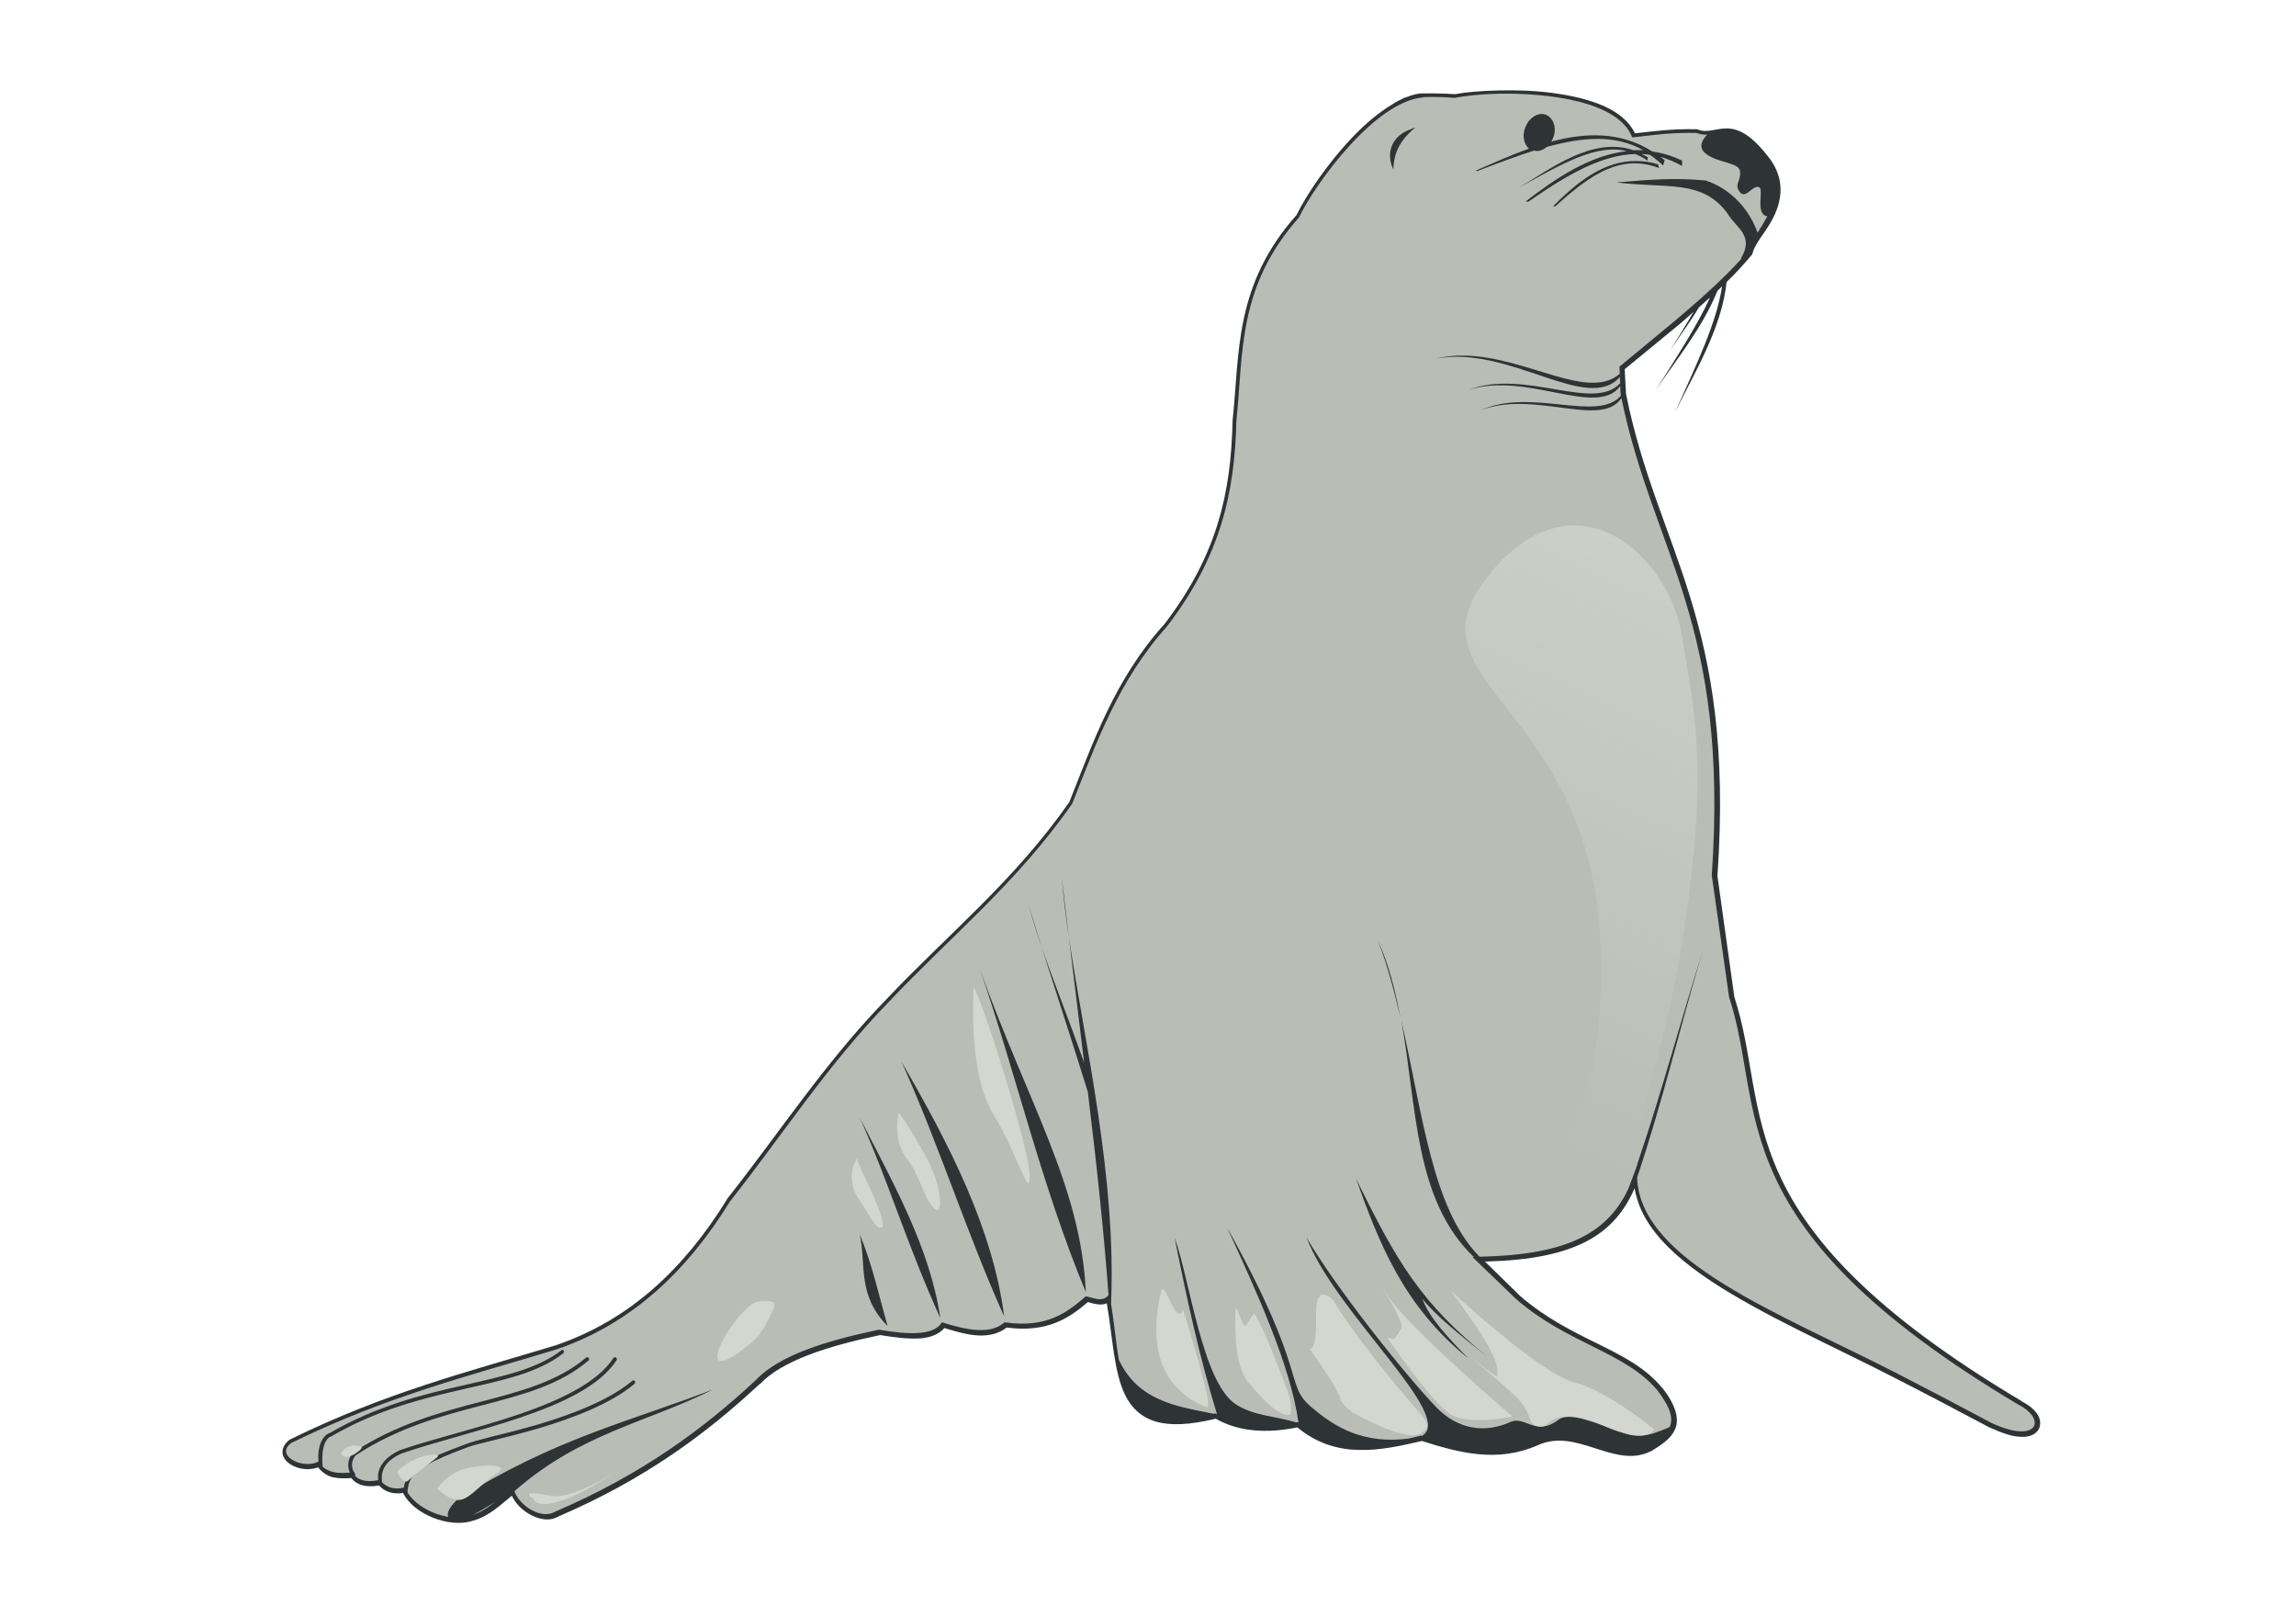 <?xml version="1.0" encoding="UTF-8" standalone="no"?>
<svg
   xmlns:dc="http://purl.org/dc/elements/1.1/"
   xmlns:cc="http://creativecommons.org/ns#"
   xmlns:rdf="http://www.w3.org/1999/02/22-rdf-syntax-ns#"
   xmlns:svg="http://www.w3.org/2000/svg"
   xmlns="http://www.w3.org/2000/svg"
   xmlns:sodipodi="http://sodipodi.sourceforge.net/DTD/sodipodi-0.dtd"
   xmlns:inkscape="http://www.inkscape.org/namespaces/inkscape"
   id="svg2562"
   viewBox="0 0 472.441 332.598"
   version="1.0"
   sodipodi:docname="seal.svg"
   width="125mm"
   height="88mm"
   inkscape:version="1.0.2-2 (e86c870879, 2021-01-15)">
  <sodipodi:namedview
     pagecolor="#ffffff"
     bordercolor="#666666"
     borderopacity="1"
     objecttolerance="10"
     gridtolerance="10"
     guidetolerance="10"
     inkscape:pageopacity="0"
     inkscape:pageshadow="2"
     inkscape:window-width="1920"
     inkscape:window-height="1017"
     id="namedview17"
     showgrid="false"
     units="mm"
     inkscape:zoom="0.54866135"
     inkscape:cx="-254.91241"
     inkscape:cy="150.71879"
     inkscape:window-x="-8"
     inkscape:window-y="-8"
     inkscape:window-maximized="1"
     inkscape:current-layer="svg2562" />
  <defs
     id="defs2564">
    <linearGradient
       id="linearGradient18779"
       x1="538.76"
       gradientUnits="userSpaceOnUse"
       y1="246.76"
       gradientTransform="matrix(0.286,0,0,0.286,55.073,298.22)"
       x2="448.12"
       y2="445.83">
      <stop
         id="stop11621"
         stop-color="#d3d7cf"
         offset="0" />
      <stop
         id="stop11623"
         stop-color="#d3d7cf"
         stop-opacity="0"
         offset="1" />
    </linearGradient>
    <filter
       id="filter12604">
      <feGaussianBlur
         id="feGaussianBlur12606"
         stdDeviation="1.212" />
    </filter>
  </defs>
  <g
     id="layer1"
     transform="matrix(3.236,0,0,3.236,-741.31,-752.913)">
    <g
       id="g18767"
       transform="matrix(0.839,0,0,0.839,174.4,-51.923)"
       fill-rule="evenodd">
      <path
         id="path18657"
         d="m 178.69,346.06 c -1.3,0.03 -2.44,0.13 -3.25,0.28 -0.2,-0.01 -0.38,-0.02 -0.56,-0.03 -0.46,-0.02 -0.92,-0.03 -1.35,-0.03 -0.22,-0.01 -0.14,0.02 -0.44,0 -0.27,-0.01 -0.58,0.04 -0.87,0.13 -0.12,0.03 -0.23,0.08 -0.34,0.12 -0.1,0.04 -0.19,0.06 -0.29,0.09 -0.1,0.05 -0.21,0.11 -0.31,0.16 -0.1,0.05 -0.21,0.1 -0.31,0.16 -0.12,0.07 -0.26,0.16 -0.35,0.22 -0.97,0.59 -1.94,1.41 -2.84,2.34 -1.98,2.05 -3.62,4.52 -4.34,6 -4.77,5.36 -4.3,10.53 -4.85,15.59 v 0.03 c -0.12,5.45 -1.16,10.15 -5.15,15.38 -0.01,0.01 -0.03,0.02 -0.03,0.03 -3.74,4.16 -5.36,8.87 -7.19,13.47 -4.16,5.97 -9.19,10.01 -13.88,14.97 -4.64,4.77 -8.08,10.09 -12.06,15.12 -0.01,0.02 -0.02,0.05 -0.03,0.07 -3.23,5.22 -7.35,9.12 -12.97,11.03 -6.76,2.05 -12.781,3.54 -20.092,7.12 -0.019,0.01 -0.046,0.02 -0.063,0.03 -0.385,0.29 -0.599,0.69 -0.531,1.07 0.067,0.37 0.338,0.65 0.656,0.84 0.565,0.33 1.342,0.44 2.031,0.19 0.311,0.38 0.694,0.65 1.125,0.75 0.455,0.1 0.941,0.09 1.406,0.06 0.112,0.16 0.271,0.31 0.532,0.44 0.361,0.17 0.884,0.24 1.562,0.12 0.367,0.44 1.012,0.7 1.813,0.57 0.421,0.82 1.252,1.45 2.187,1.84 1.027,0.43 2.184,0.58 3.154,0.25 1.23,-0.35 2.07,-1.22 2.91,-1.88 0.25,0.55 0.71,1.02 1.25,1.35 0.69,0.42 1.53,0.63 2.22,0.25 0,-0.01 0.02,0 0.03,0 0.01,-0.01 0.02,-0.03 0.03,-0.03 6.61,-2.84 11.27,-6.33 15.25,-10.04 0.01,0 0.03,0.01 0.03,0 1.65,-1.76 5.1,-2.87 9.1,-3.71 1.13,0.19 2.2,0.31 3.06,0.25 0.76,-0.06 1.4,-0.31 1.81,-0.78 0.89,0.27 1.76,0.52 2.56,0.56 0.81,0.04 1.56,-0.13 2.16,-0.6 3.07,0.41 4.75,-0.72 6.15,-1.93 0.25,0.06 0.53,0.16 0.85,0.18 0.19,0.02 0.39,-0.01 0.59,-0.09 0.45,2.61 0.52,5.15 1.38,6.94 0.46,0.96 1.21,1.7 2.34,2.03 1.11,0.32 2.56,0.26 4.53,-0.22 1.83,1.03 3.94,1.11 6.19,0.66 1.46,1.21 3.04,1.67 4.62,1.71 1.6,0.05 3.23,-0.31 4.82,-0.68 2.81,0.89 5.71,1.68 8.81,0.31 1.45,-0.65 2.84,-0.23 4.25,0.22 1.41,0.45 2.88,0.96 4.28,0.25 0.01,-0.01 0.02,0.01 0.03,0 0.68,-0.44 1.47,-0.88 1.81,-1.66 0.18,-0.39 0.19,-0.85 0.04,-1.37 -0.16,-0.52 -0.46,-1.09 -1,-1.78 -0.01,-0.01 -0.03,-0.03 -0.04,-0.03 -1.28,-1.54 -3.04,-2.41 -4.93,-3.35 -1.89,-0.93 -3.92,-1.94 -5.81,-3.59 l -2.66,-2.6 c 3.42,-0.09 6.07,-0.58 8.03,-1.72 1.52,-0.88 2.57,-2.14 3.31,-3.84 0.17,1 0.56,1.93 1.16,2.81 1.05,1.55 2.67,2.92 4.62,4.22 3.92,2.6 9.19,4.9 14,7.38 2.54,1.3 4.74,2.46 7.16,3.75 0.01,0 0.03,-0.01 0.03,0 0.91,0.42 1.63,0.65 2.22,0.68 0.59,0.04 1.06,-0.09 1.34,-0.43 0.28,-0.34 0.27,-0.83 0.03,-1.22 -0.23,-0.39 -0.64,-0.73 -1.21,-1.03 l -0.03,-0.03 c -11.4,-6.79 -16.12,-12.29 -18.35,-17.16 -2.22,-4.85 -1.99,-9.13 -3.41,-13.47 l -1.28,-9.16 v -0.03 c 0.67,-9.72 -0.46,-15.87 -2.06,-21.09 -1.6,-5.21 -3.67,-9.45 -4.87,-15.44 l -0.1,-1.87 4.19,-3.44 c 0.36,-0.3 0.68,-0.6 1.03,-0.91 -0.51,0.89 -1.1,1.85 -1.75,2.88 0.64,-0.96 1.46,-2.05 2.16,-3.22 0.28,-0.25 0.57,-0.5 0.84,-0.75 -0.96,2.11 -2.45,4.4 -4.12,7.03 1.46,-2.17 3.55,-4.73 4.68,-7.53 0.12,-0.11 0.23,-0.23 0.35,-0.34 -0.41,2.73 -1.89,5.82 -3.57,9.56 1.37,-2.82 3.55,-6.34 3.91,-9.88 0.69,-0.67 1.32,-1.36 1.88,-2.03 0.04,-0.05 0.08,-0.09 0.09,-0.15 0.03,-0.2 0.22,-0.6 0.53,-1.07 0.31,-0.46 0.72,-1 1.03,-1.62 0.63,-1.24 0.94,-2.83 -0.22,-4.44 -0.7,-0.93 -1.3,-1.52 -1.84,-1.87 -0.54,-0.36 -1.03,-0.47 -1.47,-0.47 -0.44,0 -0.82,0.1 -1.15,0.15 -0.34,0.05 -0.64,0.08 -1,-0.06 -0.04,-0.01 -0.06,-0.03 -0.1,-0.03 -1.97,-0.04 -3.3,0.16 -4.69,0.31 -0.43,-0.89 -1.24,-1.55 -2.28,-2.03 -1.14,-0.52 -2.53,-0.84 -3.97,-1.03 -1.41,-0.19 -2.86,-0.22 -4.15,-0.19 z"
         fill="#2e3436" />
      <path
         id="path18659"
         fill="#babdb6"
         d="m 178.62,346.31 c -1.3,0.03 -2.44,0.17 -3.21,0.31 -0.78,-0.06 -1.52,-0.08 -2.22,-0.06 h -0.13 c -0.01,0.01 -0.02,0.03 -0.03,0.03 -3.63,0.28 -8.17,6.52 -9.41,9.1 -4.68,5.27 -4.2,10.29 -4.74,15.4 -0.13,5.5 -1.2,10.29 -5.26,15.6 -3.7,4.12 -5.34,8.8 -7.18,13.43 -4.2,6.03 -9.24,10.09 -13.91,15.04 -4.61,4.74 -8.04,10.07 -12.03,15.12 -3.25,5.27 -7.45,9.28 -13.16,11.22 -6.77,2.06 -12.813,3.53 -20.09,7.09 -1.284,0.95 0.888,2.04 2.062,1.41 -0.007,-0.19 -0.027,-0.43 0,-0.69 0.059,-0.55 0.249,-1.2 0.813,-1.47 0.004,0 0.028,0.01 0.031,0 3.521,-2.04 6.962,-2.9 10.004,-3.59 3.04,-0.7 5.67,-1.23 7.53,-2.66 0.02,-0.01 0.03,-0.05 0.06,-0.06 0.07,-0.01 0.13,0.03 0.16,0.09 0.02,0.07 -0.01,0.15 -0.07,0.19 -1.93,1.49 -4.58,2.03 -7.62,2.72 -3.04,0.7 -6.455,1.53 -9.939,3.56 H 90.25 c -0.427,0.2 -0.57,0.74 -0.625,1.25 -0.054,0.52 0,0.97 0,0.97 0.003,0.02 0.007,0.05 0,0.07 0.523,0.49 1.263,0.52 2.063,0.46 -0.04,-0.08 -0.069,-0.18 -0.094,-0.31 -0.063,-0.31 -0.031,-0.75 0.312,-1.19 0.01,-0.01 0.018,-0.02 0.032,-0.03 3.25,-2.14 6.595,-3.04 9.652,-3.84 3.06,-0.8 5.86,-1.53 8,-3.35 0.02,-0.01 0.05,-0.02 0.07,-0.03 h 0.03 c 0.04,0.01 0.1,0.02 0.12,0.07 0.03,0.06 0.02,0.14 -0.03,0.18 -2.21,1.88 -5.06,2.61 -8.12,3.41 -3.056,0.8 -6.338,1.68 -9.535,3.78 -0.28,0.37 -0.3,0.69 -0.25,0.94 0.05,0.25 0.187,0.4 0.187,0.41 0.044,0.03 0.051,0.1 0.032,0.15 -0.003,0.01 -0.028,0.03 -0.032,0.03 0.229,0.26 0.749,0.56 1.782,0.35 -0.019,-0.15 -0.028,-0.32 0,-0.5 0.086,-0.58 0.518,-1.27 1.687,-1.79 2.445,-0.84 5.879,-1.65 8.999,-2.71 3.12,-1.07 5.93,-2.41 7.13,-4.25 0.02,-0.04 0.05,-0.06 0.09,-0.07 0.06,-0.01 0.12,0.02 0.16,0.07 0.03,0.05 0.03,0.1 0,0.15 -1.27,1.96 -4.14,3.28 -7.29,4.35 -3.13,1.06 -6.577,1.88 -8.995,2.72 -1.105,0.48 -1.427,1.1 -1.5,1.59 -0.031,0.21 -0.009,0.4 0,0.59 0.317,0.35 0.896,0.61 1.656,0.41 0.033,-0.22 0.107,-0.47 0.219,-0.72 0.275,-0.62 1.104,-1.13 2,-1.56 0.896,-0.44 1.891,-0.78 2.53,-1.03 0.35,-0.14 1.04,-0.33 2,-0.57 0.96,-0.23 2.14,-0.53 3.41,-0.9 2.52,-0.75 5.34,-1.81 7.12,-3.28 0.03,-0.03 0.06,-0.06 0.1,-0.07 0.06,0 0.13,0.04 0.15,0.1 0.02,0.06 -0.01,0.15 -0.06,0.18 -1.84,1.53 -4.68,2.59 -7.22,3.35 -1.27,0.38 -2.48,0.67 -3.44,0.91 -0.95,0.23 -1.67,0.41 -1.97,0.53 -0.642,0.25 -1.617,0.6 -2.495,1.03 -0.878,0.43 -1.636,0.97 -1.844,1.44 -0.167,0.37 -0.22,0.68 -0.219,0.96 0.593,0.95 1.844,1.65 3.094,1.85 -0.27,-0.49 0.792,-1.42 0.688,-1.31 7.386,-4.65 13.096,-5.92 19.376,-8.35 -5.03,2.53 -10.03,3.3 -15.06,7.72 0.42,1.15 2.08,2.15 3.06,1.56 6.59,-2.82 11.24,-6.27 15.22,-9.97 1.77,-1.89 5.3,-2.99 9.34,-3.84 2.32,0.4 4.21,0.44 4.78,-0.56 1.93,0.61 3.69,0.95 4.75,0 3.17,0.46 4.71,-0.71 6.16,-1.97 0.6,0.12 1.26,0.48 1.72,-0.09 -0.37,-5.03 -0.92,-10.05 -1.57,-15.41 -1.07,-3.44 -2.24,-7.03 -3.5,-10.97 -0.37,-1.08 -0.7,-2.15 -0.96,-3.12 0.33,1.06 0.64,2.11 0.96,3.12 0.93,2.67 2.11,5.62 3.22,8.75 -0.37,-3.02 -0.75,-6.15 -1.15,-9.47 -0.24,-1.56 -0.42,-3.08 -0.53,-4.47 0.17,1.53 0.35,3.02 0.53,4.47 1.19,8.03 3.61,18.13 3.19,27.75 0.25,1.51 0.37,2.97 0.59,4.25 1.48,3.15 4.41,3.54 7.22,4.1 0.03,-0.01 0.06,-0.03 0.09,-0.04 0.04,0.03 0.06,0.05 0.1,0.07 h 0.03 c -1.35,-4.44 -2.21,-8.4 -3.22,-13.41 1.19,3.31 2.1,10.99 4.65,12.66 1.34,0.87 2.89,0.87 4.57,1.37 0.04,-0.01 0.07,-0.02 0.12,-0.03 l 0.06,0.06 c -0.62,-4.37 -3.11,-9.77 -5.4,-14.78 6.21,11.19 4.3,11.8 6.34,13.56 1.89,1.64 4.07,2.85 7.44,2.41 0.3,-0.07 0.61,-0.15 0.91,-0.22 0.02,0.01 0.03,0.02 0.06,0.03 2.6,-1.51 -6.57,-9.32 -8.75,-15.06 2.08,3.63 7.49,10.45 9.87,12.91 1.57,1.61 3.59,2.01 5.66,1.06 1.03,-0.41 1.89,1.13 3.56,-0.13 0.83,-0.64 2.72,0.19 5,1 1.26,0.49 2.37,0 3.44,-0.46 0.27,-0.63 0.1,-1.44 -0.94,-2.79 -2.44,-2.91 -6.84,-3.53 -10.72,-6.93 l -3.28,-3.16 h 0.1 c -4.53,-4.34 -4.3,-11.31 -5.5,-17.94 1.62,7.07 2.33,14.26 5.93,17.91 6.12,-0.13 9.58,-1.5 11.28,-5.16 0.23,-0.63 0.48,-1.24 0.69,-1.87 0.01,-0.02 0,-0.05 0,-0.06 0.02,-0.06 0.05,-0.11 0.06,-0.16 1.79,-5.27 3.18,-10.55 4.85,-15.81 -1.72,5.73 -2.96,11.15 -4.94,17.06 0.23,6.34 10.73,10.24 19.69,14.84 2.54,1.31 4.74,2.46 7.15,3.75 3.52,1.66 4.24,-0.26 2.07,-1.37 -22.9,-13.62 -19.12,-22.34 -21.94,-30.91 l -1.31,-9.22 c 1.32,-19.22 -4.39,-24.31 -6.85,-36.18 -1.52,2.33 -6.65,-0.65 -10.68,0.93 3.82,-1.76 8.86,0.96 10.65,-1.12 -0.01,-0.05 -0.02,-0.08 -0.03,-0.13 l -0.03,-0.59 c -1.78,2.42 -7.04,-1.12 -11.47,0.28 4.24,-1.62 9.45,1.7 11.47,-0.5 l -0.03,-0.47 c -2.47,2.81 -8.32,-2.42 -13.91,-1.4 0.73,-0.18 1.46,-0.24 2.19,-0.22 4.7,0.1 9.34,3.47 11.72,1.37 l -0.03,-0.53 4.34,-3.59 c 1.81,-1.54 3.55,-3.08 4.91,-4.6 l -0.04,-0.03 c 1.07,-1.74 -0.44,-2.36 -1,-3.37 -1.92,-2.64 -4.54,-1.89 -8.43,-2.38 2.61,-0.22 4.35,-0.36 6.75,-0.15 1.92,0.64 3.31,2.18 3.94,3.96 0.25,-0.38 0.5,-0.8 0.74,-1.25 -0.07,0 -0.14,-0.01 -0.21,-0.06 -0.62,-0.4 -0.09,-1.84 -0.38,-2.12 -0.02,-0.02 -0.07,-0.03 -0.09,-0.03 -0.44,-0.14 -0.97,0.96 -1.41,0.37 -0.43,-0.59 0.05,-0.72 0.03,-1.5 -0.01,-0.78 -1.73,-0.65 -2.65,-1.44 -0.55,-0.47 -0.21,-1.02 0.15,-1.4 -0.25,0.01 -0.52,-0.02 -0.81,-0.13 -2.05,-0.04 -3.38,0.18 -4.87,0.34 -1.03,-2.73 -6.34,-3.4 -10.26,-3.31 z m 3.38,1.53 c 0.45,-0.01 0.84,0.32 0.97,0.85 0.1,0.42 0,0.87 -0.22,1.25 2.6,-0.7 5.26,-0.78 7.66,0.75 0.74,0.1 1.48,0.32 2.25,0.69 v 0.4 c -0.57,-0.31 -1.11,-0.54 -1.66,-0.69 0.11,0.09 0.23,0.16 0.34,0.25 l -0.12,0.41 c -0.33,-0.31 -0.66,-0.58 -1,-0.81 -0.21,-0.03 -0.42,-0.06 -0.63,-0.06 0.16,0.07 0.32,0.15 0.47,0.24 l -0.03,0.26 c -0.3,-0.22 -0.6,-0.37 -0.91,-0.5 -2.53,0.06 -5.12,1.53 -8.12,3.62 -0.06,-0.02 -0.13,-0.01 -0.19,-0.03 2.28,-1.76 4.87,-3.5 7.66,-3.81 -2.3,-0.57 -4.82,0.92 -8.16,2.75 2.39,-1.4 5.55,-3.88 8.66,-2.82 0.24,-0.01 0.5,-0.01 0.75,0 -2.1,-1.18 -4.5,-1.02 -7.31,-0.25 -0.09,0.08 -0.19,0.14 -0.29,0.19 -0.24,0.13 -0.46,0.15 -0.68,0.09 -1.34,0.42 -2.81,0.98 -4.35,1.57 -0.01,-0.02 -0.01,-0.05 -0.03,-0.07 1.27,-0.55 2.59,-1.15 4,-1.65 -0.17,-0.14 -0.31,-0.36 -0.37,-0.63 -0.17,-0.7 0.22,-1.55 0.84,-1.87 0.16,-0.08 0.32,-0.12 0.47,-0.13 z m -9.78,1.04 v 0.06 c 0.07,-0.02 0.14,-0.05 0.22,-0.06 -0.08,0.06 -0.15,0.12 -0.22,0.18 -0.84,0.74 -1.43,1.65 -1.44,3 -0.58,-1.18 -0.2,-2.59 1.41,-3.09 0.01,-0.03 0.01,-0.07 0.03,-0.09 z m 17.03,2.53 c 0.52,0.01 1.04,0.07 1.59,0.25 l 0.07,0.28 c -2.86,-1.08 -5.14,0.43 -7.85,2.9 -0.06,0 -0.12,0.01 -0.18,0 1.77,-1.78 3.84,-3.49 6.37,-3.43 z m -19.66,59.03 c 0.84,1.88 1.34,3.88 1.72,5.9 -0.46,-2 -1,-4.01 -1.72,-5.9 z m -30.12,2.31 c 3.61,10.07 7.64,16.4 8,24.41 -3.37,-8.14 -5.22,-16.27 -8,-24.41 z m -5.97,6.94 c 3.65,6.31 6.93,12.69 7.78,19.31 -2.87,-6.4 -4.9,-12.91 -7.78,-19.31 z m -3.16,4.25 c 2.56,5.01 5.32,9.87 6.1,15.18 -2.52,-5.55 -3.88,-10.23 -6.1,-15.18 z m 37.6,4.59 c 3.13,6.41 4.95,9.45 9.97,13.53 -1.95,-1.55 -3.89,-3.08 -4.94,-4.4 0.56,1.5 2.01,3 3.47,4.5 -4.9,-3.95 -6.77,-8.78 -8.5,-13.63 z m -37.6,4.25 c 0.96,2.35 1.44,4.59 2.1,6.94 -2.31,-2.35 -1.61,-4.59 -2.1,-6.94 z m -27.62,20.25 c -0.51,0.34 -1.12,0.71 -1.69,1 0.63,-0.21 1.18,-0.58 1.69,-1 z m -3.064,1.22 c 0.127,0.01 0.252,0.01 0.374,0 -0.123,0.01 -0.246,0.01 -0.374,0 z" />
      <path
         id="path18661"
         filter="url(#filter12604)"
         transform="matrix(0.286,0,0,0.286,59.912,250.31)"
         fill="#d3d7cf"
         d="m 276.43,572.58 c 0,0 -1.65,22.3 5.09,33.38 6.74,11.08 9.87,23.67 9.72,16.19 -0.15,-7.49 -13.17,-48.22 -14.81,-49.57 z m -19.88,33.35 c -0.02,-0.01 -0.05,0 -0.06,0.03 0,0.6 -1.64,6.76 2.25,12 3.89,5.24 4.06,9.58 6.91,12.87 2.84,3.3 2.67,-5.39 -1.97,-13.62 -4.35,-7.72 -6.72,-11.25 -7.13,-11.28 z m -11.03,11.87 v 0.06 c 0.01,-0.01 0.03,-0.06 0.03,-0.06 0,0.01 -0.03,-0.02 -0.03,0 z m 0,0.06 c -0.22,0.33 -3.27,5.07 0.34,10.57 3.75,5.69 4.51,7.93 6.16,7.78 1.65,-0.15 -2.72,-9.86 -4.97,-14.5 -1.32,-2.74 -1.53,-3.6 -1.53,-3.85 z m 138.94,33.79 c 0.36,0.56 5.82,9.25 5.34,11.15 0,0 -1.67,3.18 -2.31,2.97 -0.64,-0.21 -1.5,-0.44 -1.5,-0.44 0,0 12.07,17.81 17.16,20.57 5.08,2.75 16.09,0.4 16.09,0.4 0,0 -27.31,-23.28 -33.03,-31.97 -1.43,-2.17 -1.87,-2.87 -1.75,-2.68 z m -57.97,0.78 c -0.17,0 -0.3,0.17 -0.41,0.62 -0.84,3.6 -2.56,12.28 0.41,19.69 2.96,7.41 10.18,10.82 11.87,11.03 1.7,0.21 -6.37,-25.62 -6.37,-25.62 -1.85,3.7 -4.34,-5.72 -5.5,-5.72 z m 76.25,0.4 c 14.82,19.7 12.08,20.78 12.5,22.47 0.32,1.27 -5.8,-3.64 -8.88,-6.19 2.37,1.96 9.73,8.07 13.54,11.69 4.44,4.24 3.37,7 5.28,7.85 1.9,0.84 3.18,-0.22 3.18,-0.22 0,0 2.96,-5.08 14.82,0.22 11.86,5.29 13.56,1.06 13.56,1.06 0,0 -12.08,-10.17 -21.19,-12.5 -9.1,-2.33 -32.81,-24.38 -32.81,-24.38 z m -33.78,1.1 c -1.02,0.11 -1.91,1.42 -1.81,5.68 0.21,9.75 -1.69,8.69 -1.69,8.69 0,0 5.72,8.06 7.62,11.88 0.99,1.53 -0.68,1.52 3.82,5.06 0,0 14.18,8.07 18,5.53 3.81,-2.54 1.49,-2.78 -9.1,-15.91 -10.59,-13.13 -14,-19.25 -14,-19.25 0,0 -1.53,-1.83 -2.84,-1.68 z m -148.19,1.78 c -0.56,0.02 -1.2,0.1 -1.97,0.19 -7.02,3.37 -18.38,24.99 -1.5,11 2.37,-1.83 3.84,-4.55 5.03,-6.91 1.6,-3.17 2.37,-4.47 -1.56,-4.28 z m 125.19,1.9 c -0.12,-0.03 -0.19,0.23 -0.19,0.94 0,3.81 -0.43,14.22 3.59,18.88 4.03,4.66 8.46,9.31 11,8.25 0.67,-3.26 -0.94,-6.74 -2.31,-10.22 -2.27,-5.78 -4.32,-11.57 -7.22,-16.47 -0.21,0.21 -1.03,1.06 -2.09,2.97 -0.86,1.55 -2.28,-4.19 -2.78,-4.35 z m -233.91,36.38 c -1.07,0.05 -2.22,0.47 -3.28,2.06 0,0 0.64,1.27 2.13,0.85 1.48,-0.43 4.45,-2.54 2.96,-2.75 -0.55,-0.08 -1.17,-0.19 -1.81,-0.16 z m 20.88,2.37 c -2.24,0.19 -6.4,1.52 -9.32,4.57 0,0 1.7,3.58 2.97,2.31 0.31,-0.31 0.83,-0.75 1.44,-1.25 l 0.03,-0.03 c 0.02,-0.02 0.04,-0.05 0.06,-0.06 0.32,-0.27 0.64,-0.53 1,-0.79 1.78,-1.42 3.91,-3.07 5.1,-4 0.71,-0.55 0.06,-0.86 -1.28,-0.75 z m 15.15,2.91 c -2.62,0 -6.25,0.59 -8.15,1.44 -3.81,1.69 -5.72,4.87 -5.72,4.65 0,0 3.59,3.61 6.34,2.97 2.76,-0.63 5.09,-4.03 9.53,-7 2.23,-1.48 0.62,-2.06 -2,-2.06 z m 32.5,2.28 c 0,0 -11.02,6.99 -16.53,5.72 -5.5,-1.27 -6.76,-0.64 -4.22,0.84 0,0 0.43,2.57 6.78,0.66 6.36,-1.91 13.97,-7.22 13.97,-7.22 z" />
      <path
         id="path18663"
         fill="url(#linearGradient18779)"
         d="m 177.93,432.18 c 0,0 9.24,-2.74 8.55,-21.22 -0.68,-18.48 -15.05,-19.85 -8.55,-28.06 6.5,-8.21 13.69,-1.71 14.71,4.45 1.03,6.16 1.71,9.58 0.69,18.48 -1.03,8.9 -2.74,14.37 -4.45,20.53 -1.71,6.16 -3.42,6.5 -6.16,7.19 -2.74,0.68 -5.48,-0.69 -4.79,-1.37 z"
         style="fill:url(#linearGradient18779)" />
    </g>
  </g>
</svg>
